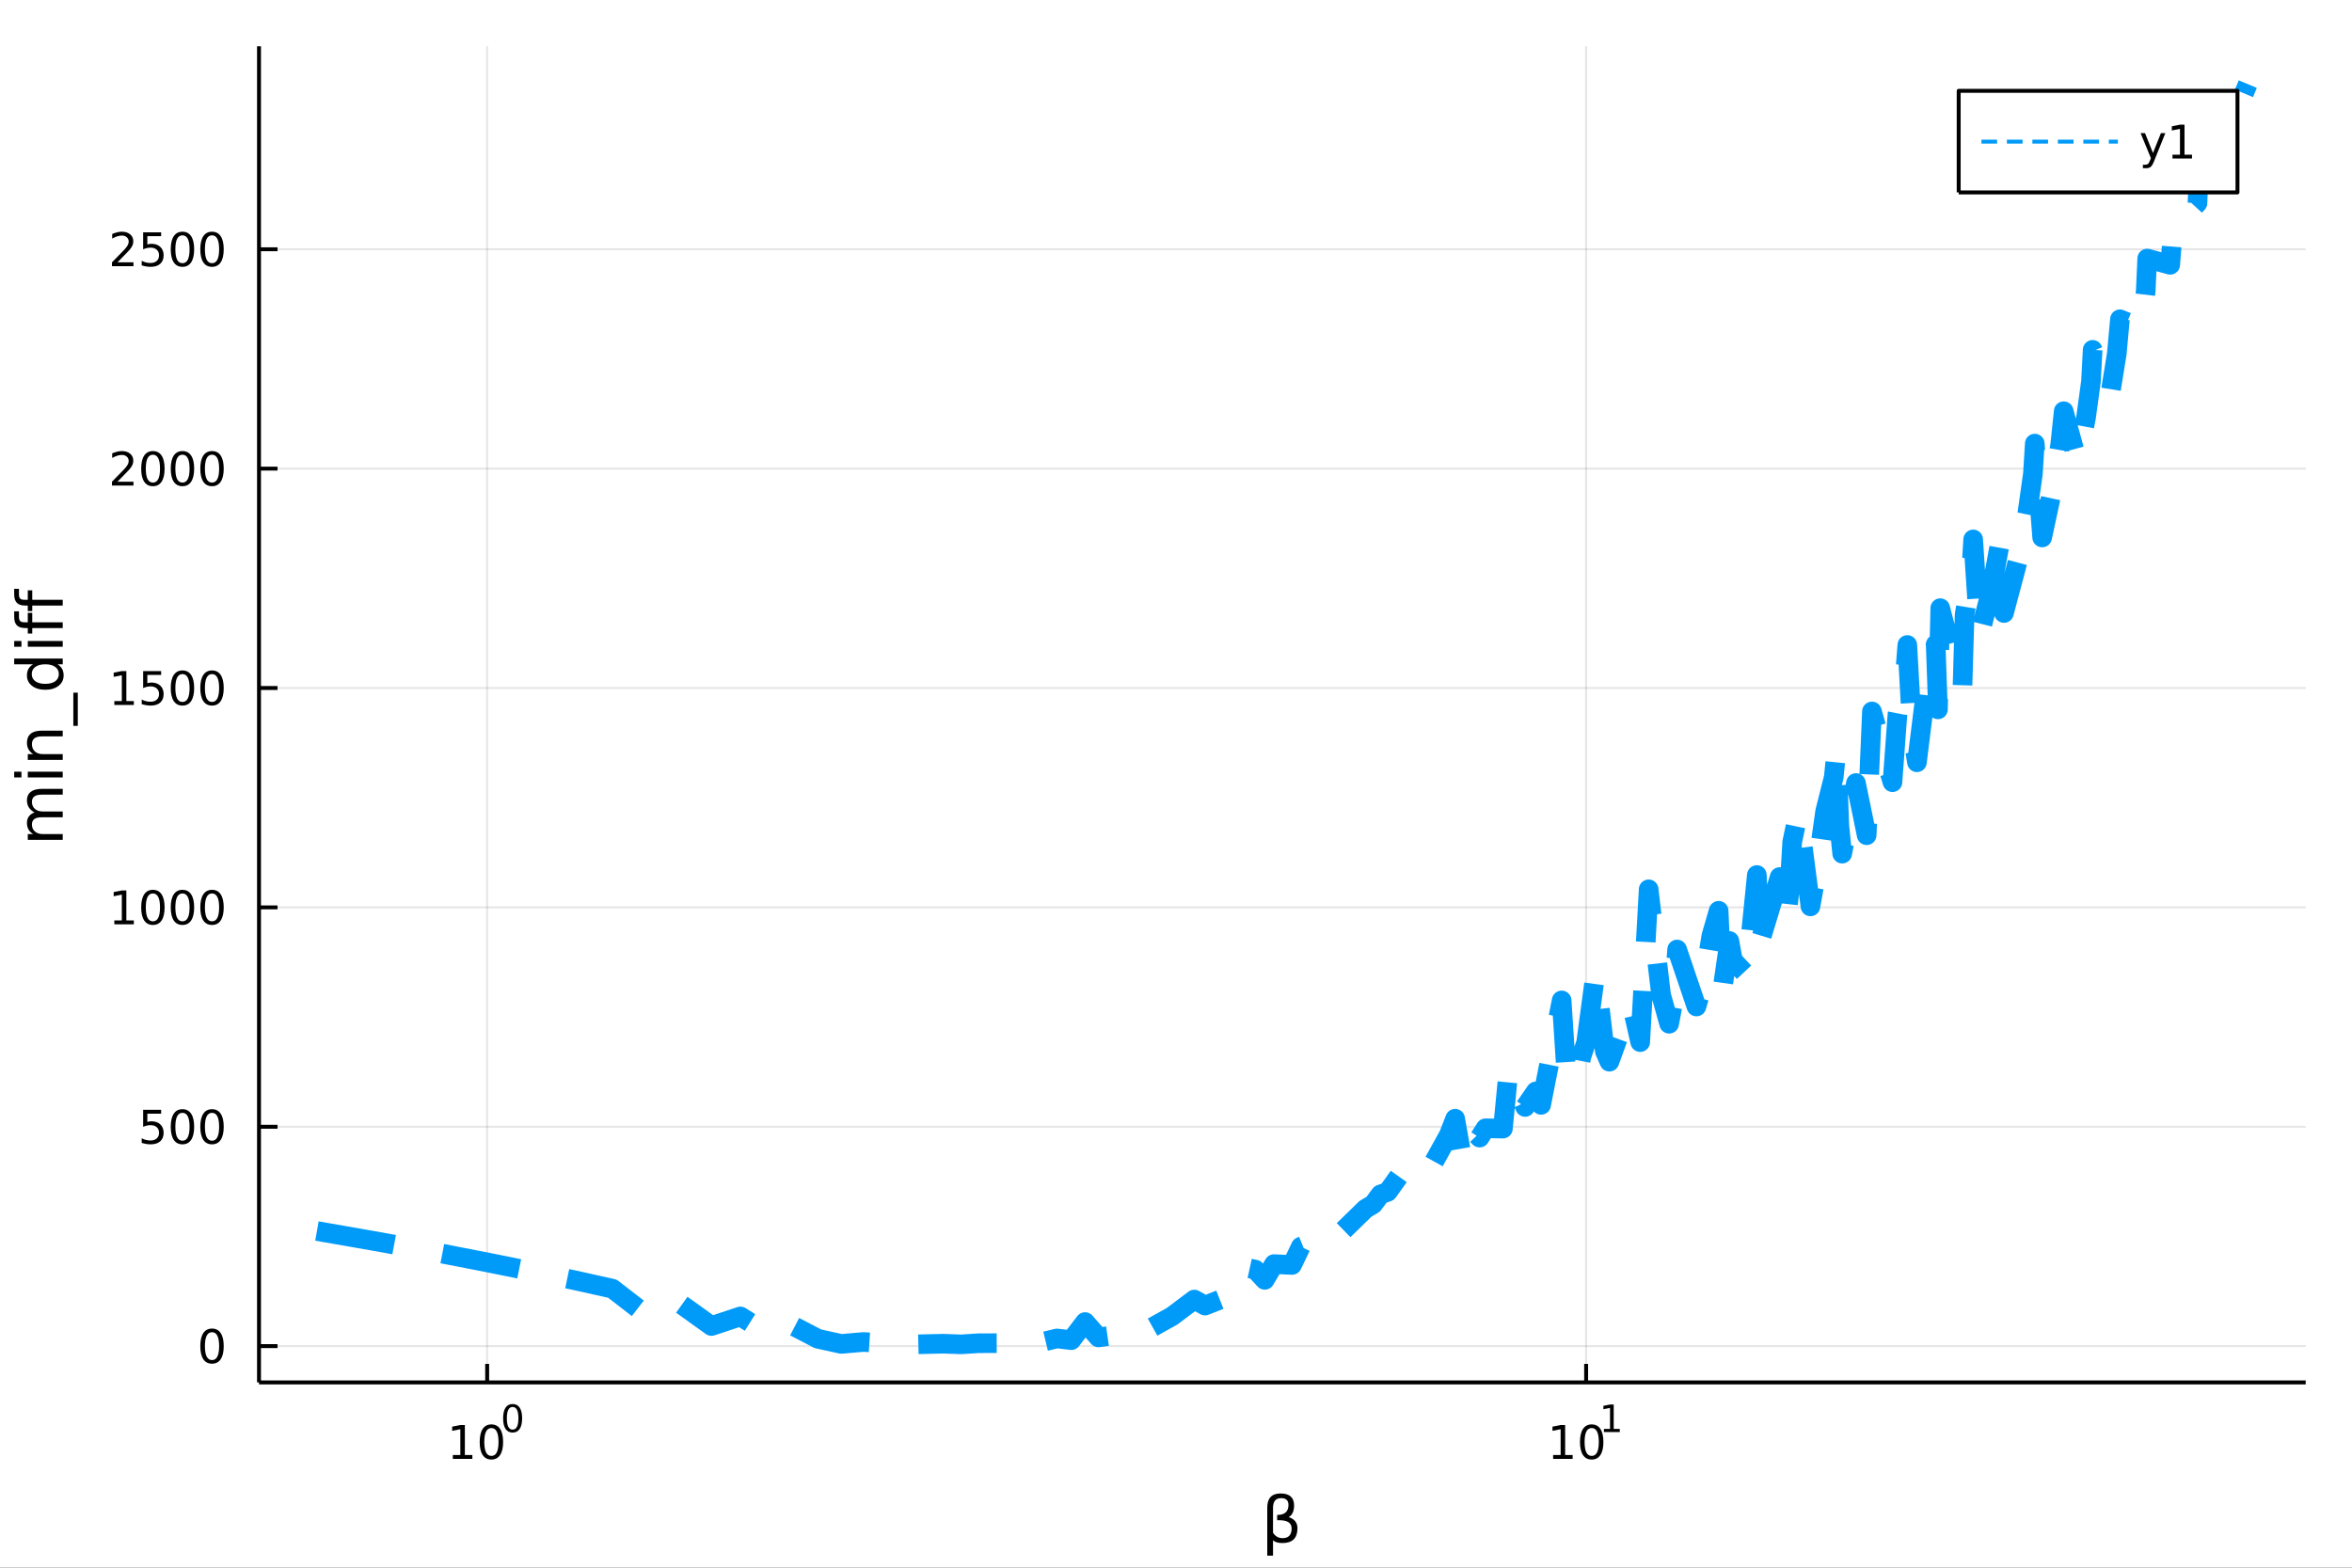 <?xml version="1.0" encoding="utf-8"?>
<svg xmlns="http://www.w3.org/2000/svg" xmlns:xlink="http://www.w3.org/1999/xlink" width="600" height="400" viewBox="0 0 2400 1600">
<rect x="0" y="0" width="2400" height="1600" fill="#333333" stroke="none"/>
<defs>
  <clipPath id="clip590">
    <rect x="0" y="0" width="2400" height="1600"/>
  </clipPath>
</defs>
<path clip-path="url(#clip590)" d="
M0 1600 L2400 1600 L2400 0 L0 0  Z
  " fill="#ffffff" fill-rule="evenodd" fill-opacity="1"/>
<defs>
  <clipPath id="clip591">
    <rect x="480" y="0" width="1681" height="1600"/>
  </clipPath>
</defs>
<path clip-path="url(#clip590)" d="
M264.287 1410.9 L2352.76 1410.9 L2352.76 47.244 L264.287 47.244  Z
  " fill="#ffffff" fill-rule="evenodd" fill-opacity="1"/>
<defs>
  <clipPath id="clip592">
    <rect x="264" y="47" width="2089" height="1365"/>
  </clipPath>
</defs>
<polyline clip-path="url(#clip592)" style="stroke:#000000; stroke-linecap:butt; stroke-linejoin:round; stroke-width:2; stroke-opacity:0.1; fill:none" points="
  497.102,1410.9 497.102,47.244 
  "/>
<polyline clip-path="url(#clip592)" style="stroke:#000000; stroke-linecap:butt; stroke-linejoin:round; stroke-width:2; stroke-opacity:0.1; fill:none" points="
  1618.5,1410.9 1618.5,47.244 
  "/>
<polyline clip-path="url(#clip590)" style="stroke:#000000; stroke-linecap:butt; stroke-linejoin:round; stroke-width:4; stroke-opacity:1; fill:none" points="
  264.287,1410.9 2352.76,1410.9 
  "/>
<polyline clip-path="url(#clip590)" style="stroke:#000000; stroke-linecap:butt; stroke-linejoin:round; stroke-width:4; stroke-opacity:1; fill:none" points="
  497.102,1410.9 497.102,1392 
  "/>
<polyline clip-path="url(#clip590)" style="stroke:#000000; stroke-linecap:butt; stroke-linejoin:round; stroke-width:4; stroke-opacity:1; fill:none" points="
  1618.5,1410.9 1618.5,1392 
  "/>
<path clip-path="url(#clip590)" d="M462.084 1485.02 L469.723 1485.02 L469.723 1458.66 L461.413 1460.32 L461.413 1456.06 L469.677 1454.4 L474.353 1454.4 L474.353 1485.02 L481.992 1485.02 L481.992 1488.96 L462.084 1488.96 L462.084 1485.02 Z" fill="#000000" fill-rule="evenodd" fill-opacity="1" /><path clip-path="url(#clip590)" d="M501.436 1457.48 Q497.825 1457.48 495.996 1461.04 Q494.191 1464.58 494.191 1471.71 Q494.191 1478.82 495.996 1482.38 Q497.825 1485.92 501.436 1485.92 Q505.07 1485.92 506.876 1482.38 Q508.705 1478.82 508.705 1471.71 Q508.705 1464.58 506.876 1461.04 Q505.07 1457.48 501.436 1457.48 M501.436 1453.77 Q507.246 1453.77 510.302 1458.38 Q513.381 1462.96 513.381 1471.71 Q513.381 1480.44 510.302 1485.04 Q507.246 1489.63 501.436 1489.63 Q495.626 1489.63 492.547 1485.04 Q489.492 1480.44 489.492 1471.71 Q489.492 1462.96 492.547 1458.38 Q495.626 1453.77 501.436 1453.77 Z" fill="#000000" fill-rule="evenodd" fill-opacity="1" /><path clip-path="url(#clip590)" d="M523.085 1435.97 Q520.151 1435.97 518.665 1438.86 Q517.198 1441.74 517.198 1447.53 Q517.198 1453.31 518.665 1456.2 Q520.151 1459.08 523.085 1459.08 Q526.038 1459.08 527.505 1456.2 Q528.991 1453.31 528.991 1447.53 Q528.991 1441.74 527.505 1438.86 Q526.038 1435.97 523.085 1435.97 M523.085 1432.96 Q527.806 1432.96 530.289 1436.7 Q532.79 1440.43 532.79 1447.53 Q532.79 1454.62 530.289 1458.37 Q527.806 1462.09 523.085 1462.09 Q518.365 1462.09 515.863 1458.37 Q513.381 1454.62 513.381 1447.53 Q513.381 1440.43 515.863 1436.7 Q518.365 1432.96 523.085 1432.96 Z" fill="#000000" fill-rule="evenodd" fill-opacity="1" /><path clip-path="url(#clip590)" d="M1584.83 1485.02 L1592.47 1485.02 L1592.47 1458.66 L1584.16 1460.32 L1584.16 1456.06 L1592.42 1454.4 L1597.1 1454.4 L1597.1 1485.02 L1604.73 1485.02 L1604.73 1488.96 L1584.83 1488.96 L1584.83 1485.02 Z" fill="#000000" fill-rule="evenodd" fill-opacity="1" /><path clip-path="url(#clip590)" d="M1624.18 1457.48 Q1620.57 1457.48 1618.74 1461.04 Q1616.93 1464.58 1616.93 1471.71 Q1616.93 1478.82 1618.74 1482.38 Q1620.57 1485.92 1624.18 1485.92 Q1627.81 1485.92 1629.62 1482.38 Q1631.45 1478.82 1631.45 1471.71 Q1631.45 1464.58 1629.62 1461.04 Q1627.81 1457.48 1624.18 1457.48 M1624.18 1453.77 Q1629.99 1453.77 1633.04 1458.38 Q1636.12 1462.96 1636.12 1471.71 Q1636.12 1480.44 1633.04 1485.04 Q1629.99 1489.63 1624.18 1489.63 Q1618.37 1489.63 1615.29 1485.04 Q1612.23 1480.44 1612.23 1471.71 Q1612.23 1462.96 1615.29 1458.38 Q1618.37 1453.77 1624.18 1453.77 Z" fill="#000000" fill-rule="evenodd" fill-opacity="1" /><path clip-path="url(#clip590)" d="M1636.67 1458.35 L1642.88 1458.35 L1642.88 1436.93 L1636.12 1438.28 L1636.12 1434.82 L1642.84 1433.47 L1646.64 1433.47 L1646.64 1458.35 L1652.84 1458.35 L1652.84 1461.55 L1636.67 1461.55 L1636.67 1458.35 Z" fill="#000000" fill-rule="evenodd" fill-opacity="1" /><path clip-path="url(#clip590)" d="M1299 1571.99 L1299 1587.74 L1293.12 1587.74 L1293.12 1538.76 Q1293.12 1524.25 1306.68 1524.25 Q1320.49 1524.25 1320.49 1536.5 Q1320.49 1545.22 1315.01 1548.4 Q1323.93 1551.27 1323.93 1559.77 Q1323.93 1574.85 1308.59 1574.85 Q1301.84 1574.85 1299 1571.99 M1299 1564.35 Q1302.54 1569.86 1308.81 1569.86 Q1317.97 1569.86 1317.97 1559.86 Q1317.97 1550.89 1303.21 1551.59 L1303.21 1546.18 Q1314.76 1546.18 1314.76 1535.99 Q1314.76 1529.02 1307.31 1529.02 Q1299 1529.02 1299 1538.95 L1299 1564.35 Z" fill="#000000" fill-rule="evenodd" fill-opacity="1" /><polyline clip-path="url(#clip592)" style="stroke:#000000; stroke-linecap:butt; stroke-linejoin:round; stroke-width:2; stroke-opacity:0.1; fill:none" points="
  264.287,1373.86 2352.76,1373.86 
  "/>
<polyline clip-path="url(#clip592)" style="stroke:#000000; stroke-linecap:butt; stroke-linejoin:round; stroke-width:2; stroke-opacity:0.1; fill:none" points="
  264.287,1149.97 2352.76,1149.97 
  "/>
<polyline clip-path="url(#clip592)" style="stroke:#000000; stroke-linecap:butt; stroke-linejoin:round; stroke-width:2; stroke-opacity:0.1; fill:none" points="
  264.287,926.071 2352.76,926.071 
  "/>
<polyline clip-path="url(#clip592)" style="stroke:#000000; stroke-linecap:butt; stroke-linejoin:round; stroke-width:2; stroke-opacity:0.1; fill:none" points="
  264.287,702.176 2352.76,702.176 
  "/>
<polyline clip-path="url(#clip592)" style="stroke:#000000; stroke-linecap:butt; stroke-linejoin:round; stroke-width:2; stroke-opacity:0.1; fill:none" points="
  264.287,478.28 2352.76,478.28 
  "/>
<polyline clip-path="url(#clip592)" style="stroke:#000000; stroke-linecap:butt; stroke-linejoin:round; stroke-width:2; stroke-opacity:0.1; fill:none" points="
  264.287,254.384 2352.76,254.384 
  "/>
<polyline clip-path="url(#clip590)" style="stroke:#000000; stroke-linecap:butt; stroke-linejoin:round; stroke-width:4; stroke-opacity:1; fill:none" points="
  264.287,1410.9 264.287,47.244 
  "/>
<polyline clip-path="url(#clip590)" style="stroke:#000000; stroke-linecap:butt; stroke-linejoin:round; stroke-width:4; stroke-opacity:1; fill:none" points="
  264.287,1373.86 283.185,1373.86 
  "/>
<polyline clip-path="url(#clip590)" style="stroke:#000000; stroke-linecap:butt; stroke-linejoin:round; stroke-width:4; stroke-opacity:1; fill:none" points="
  264.287,1149.97 283.185,1149.97 
  "/>
<polyline clip-path="url(#clip590)" style="stroke:#000000; stroke-linecap:butt; stroke-linejoin:round; stroke-width:4; stroke-opacity:1; fill:none" points="
  264.287,926.071 283.185,926.071 
  "/>
<polyline clip-path="url(#clip590)" style="stroke:#000000; stroke-linecap:butt; stroke-linejoin:round; stroke-width:4; stroke-opacity:1; fill:none" points="
  264.287,702.176 283.185,702.176 
  "/>
<polyline clip-path="url(#clip590)" style="stroke:#000000; stroke-linecap:butt; stroke-linejoin:round; stroke-width:4; stroke-opacity:1; fill:none" points="
  264.287,478.28 283.185,478.28 
  "/>
<polyline clip-path="url(#clip590)" style="stroke:#000000; stroke-linecap:butt; stroke-linejoin:round; stroke-width:4; stroke-opacity:1; fill:none" points="
  264.287,254.384 283.185,254.384 
  "/>
<path clip-path="url(#clip590)" d="M216.343 1359.66 Q212.732 1359.66 210.903 1363.23 Q209.098 1366.77 209.098 1373.9 Q209.098 1381 210.903 1384.57 Q212.732 1388.11 216.343 1388.11 Q219.977 1388.11 221.783 1384.57 Q223.611 1381 223.611 1373.9 Q223.611 1366.77 221.783 1363.23 Q219.977 1359.66 216.343 1359.66 M216.343 1355.96 Q222.153 1355.96 225.209 1360.56 Q228.287 1365.15 228.287 1373.9 Q228.287 1382.62 225.209 1387.23 Q222.153 1391.81 216.343 1391.81 Q210.533 1391.81 207.454 1387.23 Q204.399 1382.62 204.399 1373.9 Q204.399 1365.15 207.454 1360.56 Q210.533 1355.96 216.343 1355.96 Z" fill="#000000" fill-rule="evenodd" fill-opacity="1" /><path clip-path="url(#clip590)" d="M146.066 1132.69 L164.422 1132.69 L164.422 1136.62 L150.348 1136.62 L150.348 1145.09 Q151.366 1144.75 152.385 1144.59 Q153.403 1144.4 154.422 1144.4 Q160.209 1144.4 163.589 1147.57 Q166.968 1150.74 166.968 1156.16 Q166.968 1161.74 163.496 1164.84 Q160.024 1167.92 153.704 1167.92 Q151.528 1167.92 149.26 1167.55 Q147.015 1167.18 144.607 1166.44 L144.607 1161.74 Q146.691 1162.87 148.913 1163.43 Q151.135 1163.98 153.612 1163.98 Q157.616 1163.98 159.954 1161.88 Q162.292 1159.77 162.292 1156.16 Q162.292 1152.55 159.954 1150.44 Q157.616 1148.34 153.612 1148.34 Q151.737 1148.34 149.862 1148.75 Q148.01 1149.17 146.066 1150.05 L146.066 1132.69 Z" fill="#000000" fill-rule="evenodd" fill-opacity="1" /><path clip-path="url(#clip590)" d="M186.181 1135.77 Q182.57 1135.77 180.741 1139.33 Q178.936 1142.87 178.936 1150 Q178.936 1157.11 180.741 1160.67 Q182.57 1164.22 186.181 1164.22 Q189.815 1164.22 191.621 1160.67 Q193.45 1157.11 193.45 1150 Q193.45 1142.87 191.621 1139.33 Q189.815 1135.77 186.181 1135.77 M186.181 1132.06 Q191.991 1132.06 195.047 1136.67 Q198.125 1141.25 198.125 1150 Q198.125 1158.73 195.047 1163.34 Q191.991 1167.92 186.181 1167.92 Q180.371 1167.92 177.292 1163.34 Q174.237 1158.73 174.237 1150 Q174.237 1141.25 177.292 1136.67 Q180.371 1132.06 186.181 1132.06 Z" fill="#000000" fill-rule="evenodd" fill-opacity="1" /><path clip-path="url(#clip590)" d="M216.343 1135.77 Q212.732 1135.77 210.903 1139.33 Q209.098 1142.87 209.098 1150 Q209.098 1157.11 210.903 1160.67 Q212.732 1164.22 216.343 1164.22 Q219.977 1164.22 221.783 1160.67 Q223.611 1157.11 223.611 1150 Q223.611 1142.87 221.783 1139.33 Q219.977 1135.77 216.343 1135.77 M216.343 1132.06 Q222.153 1132.06 225.209 1136.67 Q228.287 1141.25 228.287 1150 Q228.287 1158.73 225.209 1163.34 Q222.153 1167.92 216.343 1167.92 Q210.533 1167.92 207.454 1163.34 Q204.399 1158.73 204.399 1150 Q204.399 1141.25 207.454 1136.67 Q210.533 1132.06 216.343 1132.06 Z" fill="#000000" fill-rule="evenodd" fill-opacity="1" /><path clip-path="url(#clip590)" d="M116.668 939.416 L124.306 939.416 L124.306 913.051 L115.996 914.717 L115.996 910.458 L124.26 908.791 L128.936 908.791 L128.936 939.416 L136.575 939.416 L136.575 943.351 L116.668 943.351 L116.668 939.416 Z" fill="#000000" fill-rule="evenodd" fill-opacity="1" /><path clip-path="url(#clip590)" d="M156.019 911.87 Q152.408 911.87 150.579 915.435 Q148.774 918.977 148.774 926.106 Q148.774 933.213 150.579 936.777 Q152.408 940.319 156.019 940.319 Q159.653 940.319 161.459 936.777 Q163.288 933.213 163.288 926.106 Q163.288 918.977 161.459 915.435 Q159.653 911.87 156.019 911.87 M156.019 908.166 Q161.829 908.166 164.885 912.773 Q167.964 917.356 167.964 926.106 Q167.964 934.833 164.885 939.439 Q161.829 944.023 156.019 944.023 Q150.209 944.023 147.13 939.439 Q144.075 934.833 144.075 926.106 Q144.075 917.356 147.13 912.773 Q150.209 908.166 156.019 908.166 Z" fill="#000000" fill-rule="evenodd" fill-opacity="1" /><path clip-path="url(#clip590)" d="M186.181 911.87 Q182.57 911.87 180.741 915.435 Q178.936 918.977 178.936 926.106 Q178.936 933.213 180.741 936.777 Q182.57 940.319 186.181 940.319 Q189.815 940.319 191.621 936.777 Q193.45 933.213 193.45 926.106 Q193.45 918.977 191.621 915.435 Q189.815 911.87 186.181 911.87 M186.181 908.166 Q191.991 908.166 195.047 912.773 Q198.125 917.356 198.125 926.106 Q198.125 934.833 195.047 939.439 Q191.991 944.023 186.181 944.023 Q180.371 944.023 177.292 939.439 Q174.237 934.833 174.237 926.106 Q174.237 917.356 177.292 912.773 Q180.371 908.166 186.181 908.166 Z" fill="#000000" fill-rule="evenodd" fill-opacity="1" /><path clip-path="url(#clip590)" d="M216.343 911.87 Q212.732 911.87 210.903 915.435 Q209.098 918.977 209.098 926.106 Q209.098 933.213 210.903 936.777 Q212.732 940.319 216.343 940.319 Q219.977 940.319 221.783 936.777 Q223.611 933.213 223.611 926.106 Q223.611 918.977 221.783 915.435 Q219.977 911.87 216.343 911.87 M216.343 908.166 Q222.153 908.166 225.209 912.773 Q228.287 917.356 228.287 926.106 Q228.287 934.833 225.209 939.439 Q222.153 944.023 216.343 944.023 Q210.533 944.023 207.454 939.439 Q204.399 934.833 204.399 926.106 Q204.399 917.356 207.454 912.773 Q210.533 908.166 216.343 908.166 Z" fill="#000000" fill-rule="evenodd" fill-opacity="1" /><path clip-path="url(#clip590)" d="M116.668 715.52 L124.306 715.52 L124.306 689.155 L115.996 690.821 L115.996 686.562 L124.26 684.896 L128.936 684.896 L128.936 715.52 L136.575 715.52 L136.575 719.456 L116.668 719.456 L116.668 715.52 Z" fill="#000000" fill-rule="evenodd" fill-opacity="1" /><path clip-path="url(#clip590)" d="M146.066 684.896 L164.422 684.896 L164.422 688.831 L150.348 688.831 L150.348 697.303 Q151.366 696.956 152.385 696.794 Q153.403 696.608 154.422 696.608 Q160.209 696.608 163.589 699.78 Q166.968 702.951 166.968 708.368 Q166.968 713.946 163.496 717.048 Q160.024 720.127 153.704 720.127 Q151.528 720.127 149.26 719.756 Q147.015 719.386 144.607 718.645 L144.607 713.946 Q146.691 715.081 148.913 715.636 Q151.135 716.192 153.612 716.192 Q157.616 716.192 159.954 714.085 Q162.292 711.979 162.292 708.368 Q162.292 704.757 159.954 702.65 Q157.616 700.544 153.612 700.544 Q151.737 700.544 149.862 700.96 Q148.01 701.377 146.066 702.257 L146.066 684.896 Z" fill="#000000" fill-rule="evenodd" fill-opacity="1" /><path clip-path="url(#clip590)" d="M186.181 687.974 Q182.57 687.974 180.741 691.539 Q178.936 695.081 178.936 702.21 Q178.936 709.317 180.741 712.881 Q182.57 716.423 186.181 716.423 Q189.815 716.423 191.621 712.881 Q193.45 709.317 193.45 702.21 Q193.45 695.081 191.621 691.539 Q189.815 687.974 186.181 687.974 M186.181 684.271 Q191.991 684.271 195.047 688.877 Q198.125 693.46 198.125 702.21 Q198.125 710.937 195.047 715.543 Q191.991 720.127 186.181 720.127 Q180.371 720.127 177.292 715.543 Q174.237 710.937 174.237 702.21 Q174.237 693.46 177.292 688.877 Q180.371 684.271 186.181 684.271 Z" fill="#000000" fill-rule="evenodd" fill-opacity="1" /><path clip-path="url(#clip590)" d="M216.343 687.974 Q212.732 687.974 210.903 691.539 Q209.098 695.081 209.098 702.21 Q209.098 709.317 210.903 712.881 Q212.732 716.423 216.343 716.423 Q219.977 716.423 221.783 712.881 Q223.611 709.317 223.611 702.21 Q223.611 695.081 221.783 691.539 Q219.977 687.974 216.343 687.974 M216.343 684.271 Q222.153 684.271 225.209 688.877 Q228.287 693.46 228.287 702.21 Q228.287 710.937 225.209 715.543 Q222.153 720.127 216.343 720.127 Q210.533 720.127 207.454 715.543 Q204.399 710.937 204.399 702.21 Q204.399 693.46 207.454 688.877 Q210.533 684.271 216.343 684.271 Z" fill="#000000" fill-rule="evenodd" fill-opacity="1" /><path clip-path="url(#clip590)" d="M119.885 491.624 L136.204 491.624 L136.204 495.56 L114.26 495.56 L114.26 491.624 Q116.922 488.87 121.505 484.24 Q126.112 479.587 127.292 478.245 Q129.538 475.722 130.417 473.986 Q131.32 472.226 131.32 470.537 Q131.32 467.782 129.376 466.046 Q127.455 464.31 124.353 464.31 Q122.154 464.31 119.7 465.074 Q117.269 465.837 114.492 467.388 L114.492 462.666 Q117.316 461.532 119.769 460.953 Q122.223 460.375 124.26 460.375 Q129.63 460.375 132.825 463.06 Q136.019 465.745 136.019 470.236 Q136.019 472.365 135.209 474.287 Q134.422 476.185 132.316 478.777 Q131.737 479.449 128.635 482.666 Q125.533 485.861 119.885 491.624 Z" fill="#000000" fill-rule="evenodd" fill-opacity="1" /><path clip-path="url(#clip590)" d="M156.019 464.078 Q152.408 464.078 150.579 467.643 Q148.774 471.185 148.774 478.314 Q148.774 485.421 150.579 488.986 Q152.408 492.527 156.019 492.527 Q159.653 492.527 161.459 488.986 Q163.288 485.421 163.288 478.314 Q163.288 471.185 161.459 467.643 Q159.653 464.078 156.019 464.078 M156.019 460.375 Q161.829 460.375 164.885 464.981 Q167.964 469.564 167.964 478.314 Q167.964 487.041 164.885 491.648 Q161.829 496.231 156.019 496.231 Q150.209 496.231 147.13 491.648 Q144.075 487.041 144.075 478.314 Q144.075 469.564 147.13 464.981 Q150.209 460.375 156.019 460.375 Z" fill="#000000" fill-rule="evenodd" fill-opacity="1" /><path clip-path="url(#clip590)" d="M186.181 464.078 Q182.57 464.078 180.741 467.643 Q178.936 471.185 178.936 478.314 Q178.936 485.421 180.741 488.986 Q182.57 492.527 186.181 492.527 Q189.815 492.527 191.621 488.986 Q193.45 485.421 193.45 478.314 Q193.45 471.185 191.621 467.643 Q189.815 464.078 186.181 464.078 M186.181 460.375 Q191.991 460.375 195.047 464.981 Q198.125 469.564 198.125 478.314 Q198.125 487.041 195.047 491.648 Q191.991 496.231 186.181 496.231 Q180.371 496.231 177.292 491.648 Q174.237 487.041 174.237 478.314 Q174.237 469.564 177.292 464.981 Q180.371 460.375 186.181 460.375 Z" fill="#000000" fill-rule="evenodd" fill-opacity="1" /><path clip-path="url(#clip590)" d="M216.343 464.078 Q212.732 464.078 210.903 467.643 Q209.098 471.185 209.098 478.314 Q209.098 485.421 210.903 488.986 Q212.732 492.527 216.343 492.527 Q219.977 492.527 221.783 488.986 Q223.611 485.421 223.611 478.314 Q223.611 471.185 221.783 467.643 Q219.977 464.078 216.343 464.078 M216.343 460.375 Q222.153 460.375 225.209 464.981 Q228.287 469.564 228.287 478.314 Q228.287 487.041 225.209 491.648 Q222.153 496.231 216.343 496.231 Q210.533 496.231 207.454 491.648 Q204.399 487.041 204.399 478.314 Q204.399 469.564 207.454 464.981 Q210.533 460.375 216.343 460.375 Z" fill="#000000" fill-rule="evenodd" fill-opacity="1" /><path clip-path="url(#clip590)" d="M119.885 267.728 L136.204 267.728 L136.204 271.664 L114.26 271.664 L114.26 267.728 Q116.922 264.974 121.505 260.344 Q126.112 255.691 127.292 254.349 Q129.538 251.826 130.417 250.09 Q131.32 248.33 131.32 246.641 Q131.32 243.886 129.376 242.15 Q127.455 240.414 124.353 240.414 Q122.154 240.414 119.7 241.178 Q117.269 241.942 114.492 243.492 L114.492 238.77 Q117.316 237.636 119.769 237.057 Q122.223 236.479 124.26 236.479 Q129.63 236.479 132.825 239.164 Q136.019 241.849 136.019 246.34 Q136.019 248.469 135.209 250.391 Q134.422 252.289 132.316 254.881 Q131.737 255.553 128.635 258.77 Q125.533 261.965 119.885 267.728 Z" fill="#000000" fill-rule="evenodd" fill-opacity="1" /><path clip-path="url(#clip590)" d="M146.066 237.104 L164.422 237.104 L164.422 241.039 L150.348 241.039 L150.348 249.511 Q151.366 249.164 152.385 249.002 Q153.403 248.816 154.422 248.816 Q160.209 248.816 163.589 251.988 Q166.968 255.159 166.968 260.576 Q166.968 266.154 163.496 269.256 Q160.024 272.335 153.704 272.335 Q151.528 272.335 149.26 271.965 Q147.015 271.594 144.607 270.853 L144.607 266.154 Q146.691 267.289 148.913 267.844 Q151.135 268.4 153.612 268.4 Q157.616 268.4 159.954 266.293 Q162.292 264.187 162.292 260.576 Q162.292 256.965 159.954 254.858 Q157.616 252.752 153.612 252.752 Q151.737 252.752 149.862 253.168 Q148.01 253.585 146.066 254.465 L146.066 237.104 Z" fill="#000000" fill-rule="evenodd" fill-opacity="1" /><path clip-path="url(#clip590)" d="M186.181 240.182 Q182.57 240.182 180.741 243.747 Q178.936 247.289 178.936 254.418 Q178.936 261.525 180.741 265.09 Q182.57 268.631 186.181 268.631 Q189.815 268.631 191.621 265.09 Q193.45 261.525 193.45 254.418 Q193.45 247.289 191.621 243.747 Q189.815 240.182 186.181 240.182 M186.181 236.479 Q191.991 236.479 195.047 241.085 Q198.125 245.668 198.125 254.418 Q198.125 263.145 195.047 267.752 Q191.991 272.335 186.181 272.335 Q180.371 272.335 177.292 267.752 Q174.237 263.145 174.237 254.418 Q174.237 245.668 177.292 241.085 Q180.371 236.479 186.181 236.479 Z" fill="#000000" fill-rule="evenodd" fill-opacity="1" /><path clip-path="url(#clip590)" d="M216.343 240.182 Q212.732 240.182 210.903 243.747 Q209.098 247.289 209.098 254.418 Q209.098 261.525 210.903 265.09 Q212.732 268.631 216.343 268.631 Q219.977 268.631 221.783 265.09 Q223.611 261.525 223.611 254.418 Q223.611 247.289 221.783 243.747 Q219.977 240.182 216.343 240.182 M216.343 236.479 Q222.153 236.479 225.209 241.085 Q228.287 245.668 228.287 254.418 Q228.287 263.145 225.209 267.752 Q222.153 272.335 216.343 272.335 Q210.533 272.335 207.454 267.752 Q204.399 263.145 204.399 254.418 Q204.399 245.668 207.454 241.085 Q210.533 236.479 216.343 236.479 Z" fill="#000000" fill-rule="evenodd" fill-opacity="1" /><path clip-path="url(#clip590)" d="M35.199 829.203 Q31.253 827.007 29.375 823.951 Q27.497 820.896 27.497 816.758 Q27.497 811.188 31.412 808.164 Q35.295 805.141 42.488 805.141 L64.004 805.141 L64.004 811.029 L42.679 811.029 Q37.555 811.029 35.072 812.843 Q32.589 814.657 32.589 818.381 Q32.589 822.933 35.613 825.574 Q38.637 828.216 43.857 828.216 L64.004 828.216 L64.004 834.105 L42.679 834.105 Q37.523 834.105 35.072 835.919 Q32.589 837.733 32.589 841.521 Q32.589 846.008 35.645 848.65 Q38.669 851.292 43.857 851.292 L64.004 851.292 L64.004 857.18 L28.356 857.18 L28.356 851.292 L33.894 851.292 Q30.616 849.287 29.056 846.486 Q27.497 843.685 27.497 839.834 Q27.497 835.951 29.47 833.245 Q31.444 830.508 35.199 829.203 Z" fill="#000000" fill-rule="evenodd" fill-opacity="1" /><path clip-path="url(#clip590)" d="M28.356 793.459 L28.356 787.603 L64.004 787.603 L64.004 793.459 L28.356 793.459 M14.479 793.459 L14.479 787.603 L21.895 787.603 L21.895 793.459 L14.479 793.459 Z" fill="#000000" fill-rule="evenodd" fill-opacity="1" /><path clip-path="url(#clip590)" d="M42.488 745.717 L64.004 745.717 L64.004 751.573 L42.679 751.573 Q37.618 751.573 35.104 753.547 Q32.589 755.52 32.589 759.467 Q32.589 764.209 35.613 766.946 Q38.637 769.684 43.857 769.684 L64.004 769.684 L64.004 775.572 L28.356 775.572 L28.356 769.684 L33.894 769.684 Q30.68 767.583 29.088 764.75 Q27.497 761.886 27.497 758.162 Q27.497 752.019 31.316 748.868 Q35.104 745.717 42.488 745.717 Z" fill="#000000" fill-rule="evenodd" fill-opacity="1" /><path clip-path="url(#clip590)" d="M74.826 706.95 L79.377 706.95 L79.377 740.815 L74.826 740.815 L74.826 706.95 Z" fill="#000000" fill-rule="evenodd" fill-opacity="1" /><path clip-path="url(#clip590)" d="M33.767 677.986 L14.479 677.986 L14.479 672.129 L64.004 672.129 L64.004 677.986 L58.657 677.986 Q61.84 679.832 63.399 682.664 Q64.927 685.465 64.927 689.412 Q64.927 695.873 59.771 699.947 Q54.615 703.989 46.212 703.989 Q37.809 703.989 32.653 699.947 Q27.497 695.873 27.497 689.412 Q27.497 685.465 29.056 682.664 Q30.584 679.832 33.767 677.986 M46.212 697.942 Q52.673 697.942 56.365 695.3 Q60.026 692.627 60.026 687.98 Q60.026 683.333 56.365 680.659 Q52.673 677.986 46.212 677.986 Q39.751 677.986 36.09 680.659 Q32.398 683.333 32.398 687.98 Q32.398 692.627 36.09 695.3 Q39.751 697.942 46.212 697.942 Z" fill="#000000" fill-rule="evenodd" fill-opacity="1" /><path clip-path="url(#clip590)" d="M28.356 660.066 L28.356 654.21 L64.004 654.21 L64.004 660.066 L28.356 660.066 M14.479 660.066 L14.479 654.21 L21.895 654.21 L21.895 660.066 L14.479 660.066 Z" fill="#000000" fill-rule="evenodd" fill-opacity="1" /><path clip-path="url(#clip590)" d="M14.479 623.909 L19.349 623.909 L19.349 629.511 Q19.349 632.662 20.622 633.903 Q21.895 635.113 25.205 635.113 L28.356 635.113 L28.356 625.468 L32.908 625.468 L32.908 635.113 L64.004 635.113 L64.004 641.001 L32.908 641.001 L32.908 646.603 L28.356 646.603 L28.356 641.001 L25.874 641.001 Q19.922 641.001 17.216 638.232 Q14.479 635.463 14.479 629.447 L14.479 623.909 Z" fill="#000000" fill-rule="evenodd" fill-opacity="1" /><path clip-path="url(#clip590)" d="M14.479 600.961 L19.349 600.961 L19.349 606.562 Q19.349 609.713 20.622 610.955 Q21.895 612.164 25.205 612.164 L28.356 612.164 L28.356 602.52 L32.908 602.52 L32.908 612.164 L64.004 612.164 L64.004 618.052 L32.908 618.052 L32.908 623.654 L28.356 623.654 L28.356 618.052 L25.874 618.052 Q19.922 618.052 17.216 615.283 Q14.479 612.514 14.479 606.499 L14.479 600.961 Z" fill="#000000" fill-rule="evenodd" fill-opacity="1" /><polyline clip-path="url(#clip592)" style="stroke:#009af9; stroke-linecap:butt; stroke-linejoin:round; stroke-width:20; stroke-opacity:1; fill:none" stroke-dasharray="80, 50" points="
  323.395,1256.39 388.427,1267.76 445.789,1278.41 497.102,1288.37 543.519,1297.73 585.895,1306.53 624.877,1315.22 660.969,1343.13 694.57,1330.82 726.001,1353.36 
  755.527,1343.55 783.364,1361.05 809.695,1353.43 834.676,1366.39 858.438,1371.62 881.094,1369.65 923.47,1372.3 962.452,1371.4 980.832,1372.07 998.544,1370.91 
  1032.14,1370.81 1063.58,1369.63 1078.56,1366.02 1093.1,1367.8 1107.22,1349.3 1120.94,1365 1147.27,1361.26 1159.92,1352.65 1172.25,1356.62 1196.01,1343.38 
  1218.67,1326.33 1229.61,1332.5 1261.04,1320.09 1271.09,1293.63 1280.93,1295.79 1290.57,1306.24 1300.03,1290.16 1318.41,1291.02 1327.34,1272.4 1336.12,1268.87 
  1344.74,1274.5 1369.72,1256.75 1393.48,1233.63 1401.15,1229.11 1408.7,1219.02 1416.14,1216.38 1430.68,1195.96 1444.79,1204.95 1458.51,1194.25 1478.39,1158.34 
  1484.84,1141.75 1491.21,1177.66 1497.49,1148.03 1509.82,1161.06 1515.87,1151.53 1533.59,1151.88 1539.35,1091.92 1556.24,1129.77 1567.19,1113.9 1572.57,1127.65 
  1593.52,1021.03 1598.62,1100.42 1608.66,1104.9 1613.6,1078.68 1618.5,1064 1628.14,992.124 1637.6,1072.98 1642.26,1083.58 1655.98,1045.84 1664.92,1024.95 
  1673.69,1063.59 1682.31,907.663 1694.96,1015.28 1703.22,1044.85 1707.29,1023.42 1711.33,969.057 1731.05,1027.26 1738.72,1001.06 1746.28,955.131 1753.71,929.539 
  1757.39,1010.74 1764.66,960.394 1768.25,980.164 1782.37,995.2 1792.69,893.042 1796.09,960.602 1815.97,895.113 1822.42,942.269 1825.61,912.775 1828.78,859.312 
  1835.07,829.443 1847.4,925.067 1853.45,891.318 1862.39,828.097 1871.16,793.223 1874.05,764.701 1876.92,843.311 1879.78,871.25 1893.82,799.164 1904.76,852.453 
  1910.14,726.105 1923.34,772.298 1931.09,798.318 1936.19,728.852 1943.74,690.547 1946.23,658.271 1951.18,747.304 1956.07,778.002 1965.72,700.181 1975.18,657.715 
  1977.51,724.007 1979.84,620.699 1993.56,673.551 2002.49,702.251 2004.7,627.333 2011.27,586.068 2013.44,550.533 2019.89,648.764 2032.54,599.154 2040.79,554.068 
  2044.87,625.646 2058.87,572.96 2068.63,524.428 2074.39,483.573 2076.3,452.719 2083.85,548.559 2094.96,496.908 2102.23,453.916 2105.82,419.684 2119.94,471.299 
  2128.56,426.45 2133.66,389.21 2135.35,357.048 2153.54,400.949 2159.99,361.018 2163.19,325.843 2184.97,334.87 2189.52,297.007 2191.02,263.873 2214.5,270.287 
  2217.36,234.466 2242.34,207.242 2243.69,173.424 2268.67,145.757 2293.65,85.838 
  "/>
<path clip-path="url(#clip590)" d="
M1998.66 196.379 L2283.14 196.379 L2283.14 92.699 L1998.66 92.699  Z
  " fill="#ffffff" fill-rule="evenodd" fill-opacity="1"/>
<polyline clip-path="url(#clip590)" style="stroke:#000000; stroke-linecap:butt; stroke-linejoin:round; stroke-width:4; stroke-opacity:1; fill:none" points="
  1998.66,196.379 2283.14,196.379 2283.14,92.699 1998.66,92.699 1998.66,196.379 
  "/>
<polyline clip-path="url(#clip590)" style="stroke:#009af9; stroke-linecap:butt; stroke-linejoin:round; stroke-width:4; stroke-opacity:1; fill:none" stroke-dasharray="16, 10" points="
  2021.86,144.539 2161.09,144.539 
  "/>
<path clip-path="url(#clip590)" d="M2198.14 164.227 Q2196.34 168.856 2194.62 170.268 Q2192.91 171.68 2190.04 171.68 L2186.64 171.68 L2186.64 168.115 L2189.14 168.115 Q2190.9 168.115 2191.87 167.282 Q2192.84 166.449 2194.02 163.347 L2194.79 161.403 L2184.3 135.893 L2188.81 135.893 L2196.92 156.171 L2205.02 135.893 L2209.53 135.893 L2198.14 164.227 Z" fill="#000000" fill-rule="evenodd" fill-opacity="1" /><path clip-path="url(#clip590)" d="M2216.82 157.884 L2224.46 157.884 L2224.46 131.518 L2216.15 133.185 L2216.15 128.926 L2224.42 127.259 L2229.09 127.259 L2229.09 157.884 L2236.73 157.884 L2236.73 161.819 L2216.82 161.819 L2216.82 157.884 Z" fill="#000000" fill-rule="evenodd" fill-opacity="1" /></svg>
